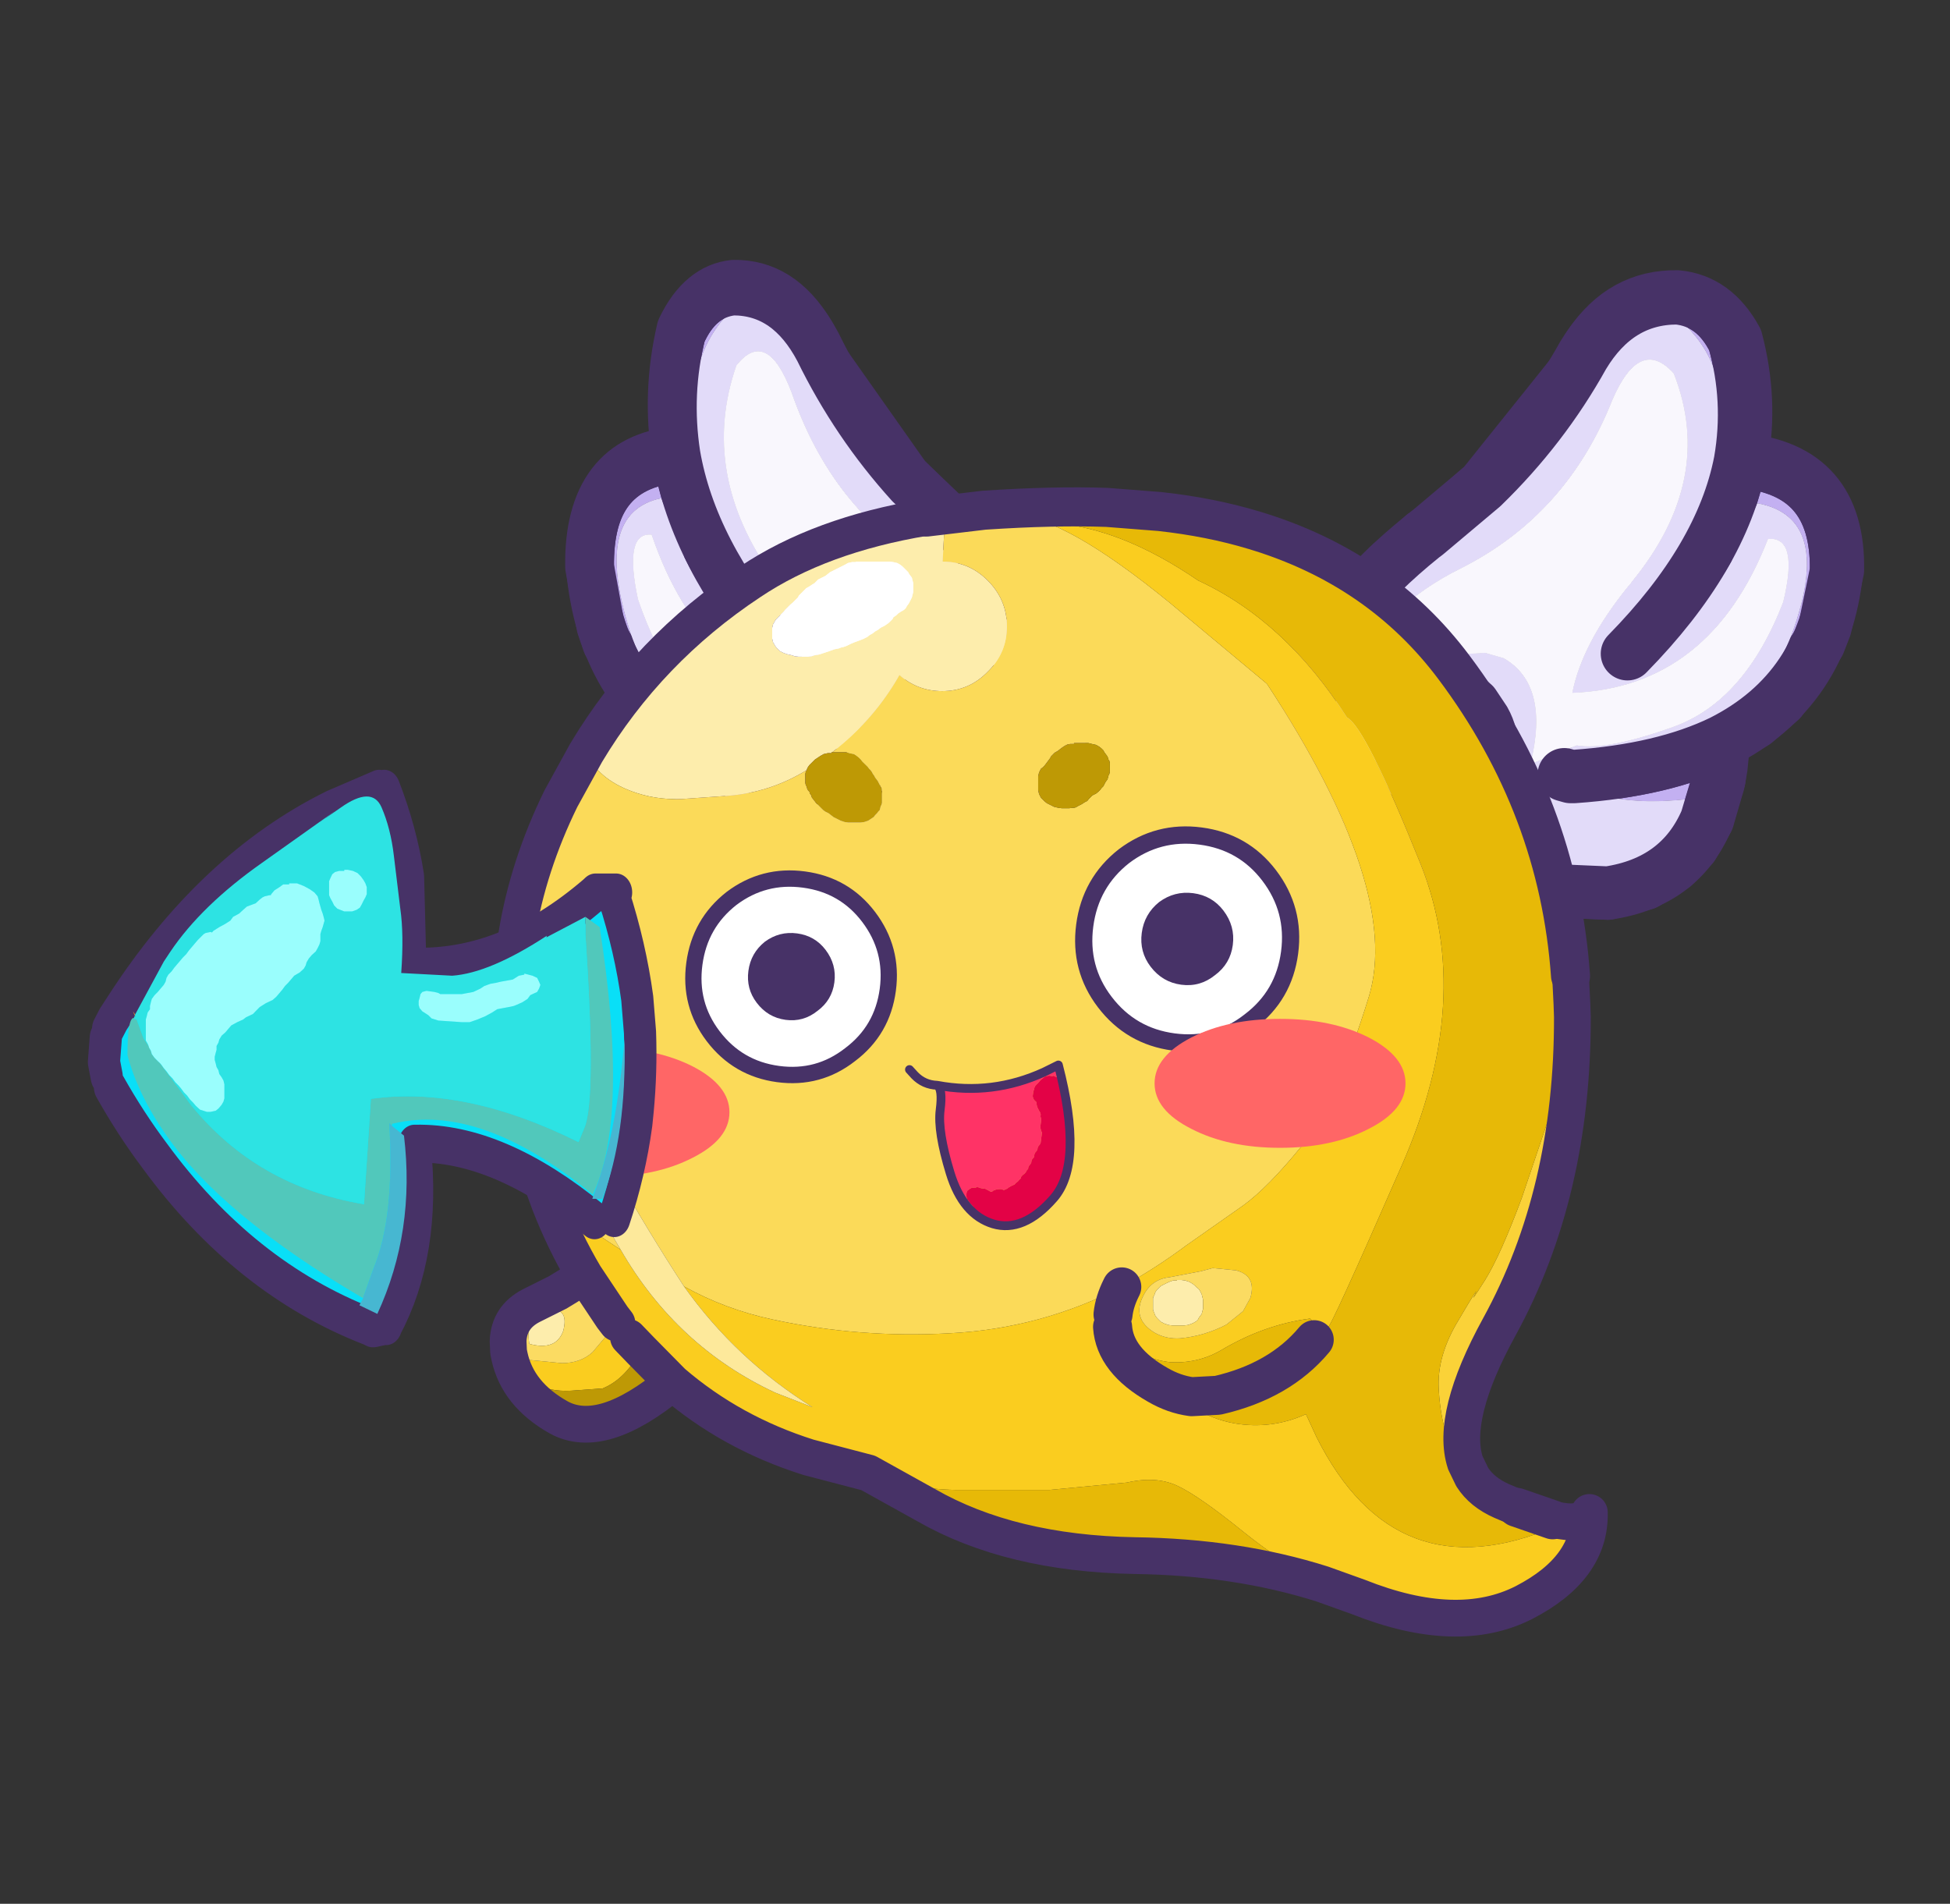 <svg xmlns:ffdec="https://www.free-decompiler.com/flash" xmlns:xlink="http://www.w3.org/1999/xlink" ffdec:objectType="frame" height="32.95" width="33.75" xmlns="http://www.w3.org/2000/svg"><rect width="100%" height="100%" fill="#333333" stroke="none"/><g transform="translate(1.8 1.5)"><use ffdec:characterId="575" height="36.5" transform="matrix(-.277 0 0 .315 17.04 2.998)" width="32.7" xlink:href="#a"/><use ffdec:characterId="575" height="36.5" transform="matrix(.308 0 0 .308 20.392 3.177)" width="32.7" xlink:href="#a"/><use ffdec:characterId="589" height="125.05" transform="matrix(.159 0 0 .159 6.676 6.94)" width="121.7" xlink:href="#b"/><use ffdec:characterId="590" height="19.5" transform="matrix(.197 .026 -.026 .198 17.08 12.568)" width="19.5" xlink:href="#c"/><use ffdec:characterId="591" height="29.8" transform="matrix(.101 .013 -.013 .101 13.927 16.522)" width="30.35" xlink:href="#d"/><use ffdec:characterId="592" height="8" transform="matrix(.197 .026 -.026 .198 18.065 13.855)" width="8" xlink:href="#e"/><use ffdec:characterId="590" height="19.5" transform="matrix(.186 .025 -.025 .187 10.322 13.339)" width="19.5" xlink:href="#c"/><use ffdec:characterId="592" height="8" transform="matrix(.186 .025 -.025 .187 11.253 14.555)" width="8" xlink:href="#e"/><use ffdec:characterId="577" height="18" transform="matrix(.101 0 0 .124 6.482 16.634)" width="43" xlink:href="#f"/><use ffdec:characterId="578" height="13.65" transform="matrix(.159 0 0 .187 .836 16.623)" width="17.4" xlink:href="#g"/><use ffdec:characterId="594" height="53.45" transform="matrix(.159 0 0 .187 -.279 11.823)" width="61.9" xlink:href="#h"/><use ffdec:characterId="595" height="47.9" transform="matrix(.159 0 0 .187 .406 12.283)" width="54.1" xlink:href="#i"/><use ffdec:characterId="577" height="18" transform="matrix(.101 0 0 .124 18.183 16.134)" width="43" xlink:href="#f"/><use ffdec:characterId="78" height="30" width="30" xlink:href="#j"/></g><defs><g id="a"><path d="M43.4 116.1q-.9-1.1-1.5-2.85l-.25-.75q-.2-1.45.2-2.95.4-1.5 1.5-3.05-1 1.5-1.4 3-.45 1.5-.2 2.95l.2.75q.6 1.8 1.6 2.9h-.15" fill="#cbbaf2" fill-rule="evenodd" transform="translate(-40.1 -86.7)"/><path d="M51.55 112.2q.3 2.1-1.7 3.5l-.3.15q-1.95.4-3.4-.05l-1.5-.85q-1.05-.9-1.65-2.6-.6-5.1 5.95-10.15l1.35-1.05q4.75-3.9 7.45-8.45 1.85-4 4.9-3 5.4 5.05-2.75 17.2l-1.4 2.05q4.1-1.1 6.85-5.9l.1-.35 1.35-2.9q4.3.8 1.95 7.3-2.35 6.5-13.45 7.65 2.5 2.3 7.8 1.65-.6 4.15-6.45 4.25-4.5-.5-6.15-1.75 2.35-.75 2.6-4.15-.25-3.05-1.95-4.05l.35 1.25-.6-.9-.95-.65q-.8-.45-1.75-.45-1.05 0-1.85.5l1.8-.4q1.55 0 2.7 1.05l.6.9.1.2-.1-.2-.6-.9q-1.15-1.05-2.7-1.05l-1.8.4q.8-.5 1.85-.5.95 0 1.75.45l.95.65.6.9.05.25m7.1-18.2q-2.55 6.45-8.5 9.45-4.35 2.15-6.1 5.95-.8 5.45 3.75 5.55 2.8-.5 2.05-2.75-2.55-2.8-3.35.9-2.65-2.6-.05-4.6l5.05-.3 1.05.3q2.6 1.5 1.5 5.95l2.6-1.05q1.7.3 5.45-1.05 4-1.45 6.15-7 .9-3.7-.85-3.55-3.25 8.35-11 8.65.55-2.8 3.15-6l.1-.1.1-.15q4.7-5.75 2.35-11.7-1.9-2.1-3.45 1.5" fill="#e2dbf9" fill-rule="evenodd" transform="translate(-40.1 -86.7)"/><path d="m43.35 106.5 2.65-3.1 2-1.75.05-.05.35-.25.35-.25.15-.1 2.5-2.2 5.05-6.3.95-1.6q1.85-2.75 4.9-2.7 2.1.2 3.3 2.4.9 3.4.3 6.75 5.5.5 5.4 6.2l-.7 3.2-.35.9-2.15 3.2-1.45 1.25-1.75 1v.05l-.15 1.5-.15.85-.15.5-.45 1.55-.45.8-.4.7-1.05 1.1-1.6 1-1 .25-1.1.3-4.6-.2q-5.25-.95-7.35-3.8h.1l1.95-.15h.25q1.2-.2 2.15-1.05l.75-1.1v-.1l-.7 1.1q-.95.9-2.15 1.1l-2.3.15q-1.8-.2-2.95-1.55-1-1.1-1.6-2.9l-.2-.75q-.25-1.45.2-2.95.4-1.5 1.4-3m8.2 5.7q.35.7.35 1.6v.35l-.15.95-.1.2.1-.2.15-.95v-.35q0-.9-.35-1.6l-.05-.25-.35-1.25q1.7 1 1.95 4.05-.25 3.4-2.6 4.15 1.65 1.25 6.15 1.75 5.85-.1 6.45-4.25-5.3.65-7.8-1.65 11.1-1.15 13.45-7.65 2.35-6.5-1.95-7.3l-1.35 2.9-.1.35q-2.75 4.8-6.85 5.9l1.4-2.05q8.15-12.15 2.75-17.2-3.05-1-4.9 3-2.7 4.55-7.45 8.45l-1.35 1.05q-6.55 5.05-5.95 10.15.6 1.7 1.65 2.6l1.5.85q1.45.45 3.4.05l.3-.15q2-1.4 1.7-3.5M65.9 97.35v.1h-.05q.6-3.45-.35-6.8-1.1-2.2-3.2-2.4-3 0-4.9 2.65 1.9-2.65 4.9-2.65 2.1.2 3.2 2.4.95 3.35.35 6.8h.05v-.1m-14 16.8.05-.4q0-1-.45-1.8.45.8.45 1.8l-.05.4m13-1-.1.05q-3.3 1.6-8.3 1.95h-.2l-.25-.15.45.1q5.05-.35 8.4-2-3.35 1.65-8.4 2l-.45-.1.25.15h.2q5-.35 8.3-1.95l.1-.05m.95-15.7-.5 1.9-.75 1.9q-1.65 3.45-5 6.95 3.35-3.5 5-6.95l.75-1.9.5-1.9M48 101.65l.4-.3-.4.3m17.35-2.3.55-1.9q5.45.45 5.35 6.15l-.65 3.15.65-3.15q.1-5.7-5.35-6.15l-.55 1.9m-.9 16.65-.5 1.6-.4.75.4-.75.5-1.6m.35-2.8-.05 1.45.05-1.45m-5.3 8.2-1 .25-4.7-.2q-5.15-.95-7.25-3.75 2.1 2.8 7.25 3.75l4.7.2 1-.25m-7.75-6.3-.1.25.1-.25" fill="#c3b0f1" fill-rule="evenodd" transform="translate(-40.1 -86.7)"/><path d="M58.65 94q1.55-3.6 3.45-1.5 2.35 5.95-2.35 11.7l-.1.15-.1.1q-2.6 3.2-3.15 6 7.75-.3 11-8.65 1.75-.15.85 3.55-2.15 5.55-6.15 7-3.75 1.35-5.45 1.05l-2.6 1.05q1.1-4.45-1.5-5.95l-1.05-.3-5.05.3q-2.6 2 .05 4.6.8-3.7 3.35-.9.75 2.25-2.05 2.75-4.55-.1-3.75-5.55 1.75-3.8 6.1-5.95 5.95-3 8.5-9.45" fill="#f9f7fd" fill-rule="evenodd" transform="translate(-40.1 -86.7)"/><path d="m46.5 117.65 2.3-.15q1.2-.2 2.15-1.1l.7-1.1v.1l-.75 1.1q-.95.85-2.15 1.05h-.25l-1.95.15-.05-.05" fill="url(#k)" fill-rule="evenodd" transform="translate(-40.1 -86.7)"/><path d="m3.25 19.8 2.65-3.1 2-1.75.05-.05.35-.25.35-.25.15-.1 2.5-2.2 5.05-6.3.95-1.6q1.85-2.75 4.9-2.7 2.1.2 3.3 2.4.9 3.4.3 6.75 5.5.5 5.4 6.2l-.7 3.2-.35.9-2.15 3.2-1.45 1.25-1.75 1.05-.15 1.5-.15.85-.15.5-.45 1.55-.45.8-.4.7-1.05 1.1-1.6 1-1 .25-1.1.3-4.6-.2q-5.25-.95-7.35-3.8-1.8-.2-3.05-1.6-.9-1.1-1.5-2.85l-.25-.75q-.2-1.45.2-2.95.4-1.5 1.5-3.05-1 1.5-1.4 3-.45 1.5-.2 2.95l.2.75q.6 1.8 1.6 2.9 1.15 1.35 2.95 1.55l2.3-.15q1.2-.2 2.15-1.1l.7-1.1.1-.2.15-.95v-.35q0-.9-.35-1.6l-.1-.2-.6-.9q-1.15-1.05-2.7-1.05l-1.8.4q.8-.5 1.85-.5.95 0 1.75.45l.95.65.6.9q.45.8.45 1.8l-.05.4M17.3 4.2q1.9-2.65 4.9-2.65 2.1.2 3.2 2.4.95 3.35.35 6.8h.05v-.1M19.5 21.5q3.35-3.5 5-6.95l.75-1.9.5-1.9M24.8 26.4q-3.35 1.65-8.4 2l-.45-.1.25.15h.2q5-.35 8.3-1.95l.1-.05v-.05l1.75-1m-1.9 2.55.05-1.45m-1.25 5.15.4-.75.5-1.6m6.15-9.25.65-3.15q.1-5.7-5.35-6.15l-.55 1.9m-16.95 2-.4.3m3.65 13.7v.05l-.75 1.1q-.95.85-2.15 1.05H8.4L6.45 31q2.1 2.8 7.25 3.75l4.7.2 1-.25M3.45 29.4H3.3M6.45 31h-.1m.1 0-.05-.05m5.15-2.3.1-.25" fill="none" stroke="#473267" stroke-linecap="round" stroke-linejoin="round" stroke-width="3"/><path d="M44.65 114.95q-1.05-.9-1.65-2.6-.6-5.1 5.95-10.15l1.35-1.05q4.75-3.9 7.45-8.45 1.85-4 4.9-3 5.4 5.05-2.75 17.2l-1.4 2.05q4.1-1.1 6.85-5.9l.1-.35 1.35-2.9q4.3.8 1.95 7.3-2.35 6.5-13.45 7.65 2.5 2.3 7.8 1.65-.6 4.15-6.45 4.25-4.5-.5-6.15-1.75 2.35-.75 2.6-4.15-.25-3.05-1.95-4.05l.35 1.25q.45 2.3-1.65 3.75l-.3.15q-1.95.4-3.4-.05l-1.5-.85m1.7-4.5q.8-.5 1.85-.5.95 0 1.75.45l.95.65.6.9-.6-.9-.95-.65q-.8-.45-1.75-.45-1.05 0-1.85.5M58.65 94q-2.55 6.45-8.5 9.45-4.35 2.15-6.1 5.95-.8 5.45 3.75 5.55 2.8-.5 2.05-2.75-2.55-2.8-3.35.9-2.65-2.6-.05-4.6l5.05-.3 1.05.3q2.6 1.5 1.5 5.95l2.6-1.05q1.7.3 5.45-1.05 4-1.45 6.15-7 .9-3.7-.85-3.55-3.25 8.35-11 8.65.55-2.8 3.15-6l.1-.1.1-.15q4.7-5.75 2.35-11.7-1.9-2.1-3.45 1.5" fill="#e2dbf9" fill-rule="evenodd" transform="translate(-40.1 -86.7)"/><path d="M58.65 94q1.55-3.6 3.45-1.5 2.35 5.95-2.35 11.7l-.1.15-.1.1q-2.6 3.2-3.15 6 7.75-.3 11-8.65 1.75-.15.85 3.55-2.15 5.55-6.15 7-3.75 1.35-5.45 1.05l-2.6 1.05q1.1-4.45-1.5-5.95l-1.05-.3-5.05.3q-2.6 2 .05 4.6.8-3.7 3.35-.9.75 2.25-2.05 2.75-4.55-.1-3.75-5.55 1.75-3.8 6.1-5.95 5.95-3 8.5-9.45" fill="#f9f7fd" fill-rule="evenodd" transform="translate(-40.1 -86.7)"/><path d="m44.65 114.95 1.5.85q1.45.45 3.4.05l.3-.15q2.1-1.45 1.65-3.75.45.8.45 1.8l-.3 1.55-.7 1.1q-.95.9-2.15 1.1l-2.3.15q-1.8-.2-2.95-1.55-1-1.1-1.6-2.9l-.2-.75q-.25-1.45.2-2.95.45 3.7 2.7 5.55v-.1" fill="url(#l)" fill-rule="evenodd" transform="translate(-40.1 -86.7)"/><path d="m51.5 111.95-.6-.9-.95-.65q-.8-.45-1.75-.45-1.05 0-1.85.5m-4.4-.95q1-3.8 6.1-7.9l3.35-2.8q3.4-3.3 5.65-7.35 1.9-3.3 5.25-3.25 2.1.2 3.3 2.4.9 3.4.3 6.75 5.5.5 5.4 6.2-.7 6.7-6.4 9.55l-.25 2.1-.65 2.35q-1.5 3.5-5.5 4.1l-4.7-.2q-5.2-.95-7.3-3.8-1.8-.2-2.95-1.55-1-1.1-1.6-2.9l-.2-.75q-.25-1.45.2-2.95m4.55 8.15 2.3-.15q1.2-.2 2.15-1.1l.7-1.1.3-1.55q0-1-.45-1.8m4.55 3.05.45.1q5.05-.35 8.4-2m1-15.75q-1.05 5.4-6.3 10.85" fill="none" stroke="#624293" stroke-linecap="round" stroke-linejoin="round" stroke-opacity=".671" transform="translate(-40.1 -86.7)"/><path d="M19.4 21.55q5.3-5.4 6.35-10.8.6-3.45-.35-6.8-1.1-2.2-3.2-2.4-3.35 0-5.3 3.25-2.25 4.05-5.65 7.35L8.1 14.8l-.2.15q-5.1 4.1-6.15 7.9-.4 1.5-.2 2.95l.25.75q1.35 4.1 4.55 4.45l2.3-.15q1.2-.2 2.15-1.05l.75-1.15.25-1.55q0-1-.45-1.8l-.6-.9q-1.15-1.05-2.7-1.05-1.05 0-1.85.45m9.65 4.55.35.1h.2q5-.35 8.3-1.95 5.75-2.9 6.45-9.6.1-5.7-5.4-6.15M6.35 31q2.1 2.85 7.35 3.8l4.6.2q4.05-.6 5.55-4.1l.7-2.35.15-2.05" fill="none" stroke="#473267" stroke-linecap="round" stroke-linejoin="round" stroke-width="3"/></g><g id="b"><path d="m-28.1-49.85-.2.2-.2.2-.2.2-.15.2-.2.2-.2.2-.2.2-.2.2-.15.2-.1.2-.1.15-.05.2-.05.2v1.2l.05.2.05.2.1.15.1.2.15.2.2.2.2.2.4.2.45.15.25.05.2.05.3.1.4.05h1.05l.4-.05.3-.1.3-.05.25-.05.45-.15.6-.2.55-.2.5-.1.25-.1.25-.05.4-.15.4-.2.35-.15.55-.2.5-.2.4-.2.25-.2.35-.2.25-.2.35-.2.25-.2.4-.2.3-.2.2-.15.2-.2.2-.2.1-.2.3-.2.2-.2.3-.2.35-.2.2-.2.1-.2.15-.2.1-.15.1-.2.1-.2.1-.2.05-.2.05-.2.05-.2v-.95l-.05-.2-.05-.2-.05-.2-.15-.2-.15-.2-.1-.2-.2-.2-.2-.2-.2-.2-.25-.2-.35-.2-.45-.1-.4-.05H-21v.05h-.4l-.45.1-.35.2-.4.2-.4.2-.4.2-.4.2-.25.2-.25.2-.4.2-.4.2-.2.2-.2.2-.25.15-.3.2-.35.2-.2.2-.2.2-.2.2-.2.2-.1.2-.2.2-.2.2-.2.2-.2.15m14.8-9.5q1.95-.25 1.9 2.05l-.15 2.8q2.85 0 4.9 2.05 2.1 2.1 2.1 5t-2.1 4.95q-2.05 2.1-4.95 2.1-2.65 0-4.65-1.75Q-19-37.3-23.5-33.8l-.05.05h-.1v.1h-.4l-.45.1-.35.2-.3.2-.3.2-.2.2-.2.2-.2.2-.15.2-.1.2-.05.15q-4 2.45-8.65 2.8l-5 .35q-2.85.1-5.4-.85-3.65-1.35-4.95-4.2 6.75-11.25 17.85-18.6 7.6-5.1 19.05-7l.1-.05h.05M-55.35 26l1.35.95q1.75 0 1.15 2.3-.8 2.2-3.7 1.4-.4-3.1 1.2-4.65m67.95-1.85.4-.2.25-.1.3-.1h.4v-.05h.5l.4.05.45.15.35.2.25.2.2.2.2.15.15.2.1.2.1.2.05.2.05.2.05.2v1l-.05.15-.05.2-.05.2-.15.2-.15.2-.1.2-.2.2-.35.2-.25.1-.3.1-.4.05h-1.3l-.4-.05-.45-.15-.4-.2-.2-.2-.2-.2-.15-.2-.1-.15-.05-.2-.1-.2-.05-.2v-1.2l.05-.2.1-.15.05-.2.1-.2.15-.2.2-.2.2-.2.4-.2" fill="#fdedac" fill-rule="evenodd" transform="translate(60.85 62.55)"/><path d="m-28.1-49.85.2-.15.2-.2.2-.2.2-.2.1-.2.2-.2.2-.2.2-.2.2-.2.35-.2.3-.2.25-.15.2-.2.2-.2.4-.2.4-.2.25-.2.25-.2.4-.2.4-.2.4-.2.4-.2.35-.2.45-.1h.4v-.05h3.65l.4.05.45.1.35.2.25.2.2.2.2.2.2.2.1.2.15.2.15.2.05.2.05.2.05.2v.95l-.05.2-.05.2-.05.2-.1.2-.1.2-.1.2-.1.15-.15.2-.1.2-.2.2-.35.2-.3.2-.2.2-.3.2-.1.2-.2.2-.2.2-.2.15-.3.2-.4.2-.25.2-.35.2-.25.2-.35.2-.25.2-.4.2-.5.2-.55.2-.35.15-.4.2-.4.15-.25.05-.25.1-.5.1-.55.2-.6.2-.45.15-.25.05-.3.05-.3.1-.4.05h-1.05l-.4-.05-.3-.1-.2-.05-.25-.05-.45-.15-.4-.2-.2-.2-.2-.2-.15-.2-.1-.2-.1-.15-.05-.2-.05-.2v-1.2l.05-.2.05-.2.1-.15.1-.2.15-.2.2-.2.2-.2.2-.2.2-.2.15-.2.2-.2.2-.2.2-.2" fill="#fff" fill-rule="evenodd" transform="translate(60.85 62.55)"/><path d="m-6.95-60.1 3.2.55Q1.7-59.4 13.2-50l10.55 8.8Q38.4-18.85 34.85-7.15q-3.6 11.7-7.3 16.25-3.7 4.55-6.4 6.5l-6.2 4.35q-3.35 2.5-7 4.5Q-.9 29-10.8 29.5q-9.75.55-19.25-1.5-5.15-1.1-9.65-3.6-7.95-12.2-14.25-25.35l.3 2.5q1.7 10 7.05 18.85l-7.75-5.1-.35-.95Q-57 8.25-58 1.25q-2.25-15.35 4.9-29.95l2.75-5q1.3 2.85 4.95 4.2 2.55.95 5.4.85l5-.35q4.65-.35 8.65-2.8l-.1.2-.05.2v1l.05.2.1.2.05.2.1.2.15.15.05.2.15.2.05.2.15.2.15.2.05.05.1.15.2.2.2.2.2.2.2.2.2.15.4.2.25.2.2.15.05.05.4.2.4.2.45.15.4.05h1.3l.4-.05.45-.15.3-.2.3-.2.15-.2.2-.2.15-.2.15-.15.05-.2.05-.2.1-.2.05-.2v-1.2l-.05-.15v-.2l-.1-.2-.1-.2-.1-.2-.1-.2-.15-.2-.15-.2-.1-.2-.15-.2-.1-.2-.15-.2-.15-.15-.15-.2-.2-.2-.2-.2-.2-.2-.15-.2-.2-.2-.25-.2-.3-.2-.5-.1-.35-.1h-1.5l.05-.05q4.5-3.5 7.25-8.35 2 1.75 4.65 1.75 2.9 0 4.95-2.1 2.1-2.05 2.1-4.95 0-2.9-2.1-5-2.05-2.05-4.9-2.05l.15-2.8q.05-2.3-1.9-2.05l6.3-.75.5.3-.45-.3m12.7 25.95-.25-.2-.35-.2-.45-.1-.4-.1H2.75v.1h-.4l-.3.05-.3.15-.3.2-.2.15-.25.2-.35.2-.2.2-.2.2-.1.2-.15.2-.15.2-.15.2-.15.2-.2.2-.2.15-.1.2-.1.2-.05.2-.05.2v1.55l.05.2.05.2.1.2.1.2.2.2.2.2.25.2.4.2.4.2.45.1.4.05h.75l.4-.05h.15l.2-.05.25-.15.4-.2.3-.2.3-.15.15-.2.2-.2.2-.2.4-.2.25-.2.2-.2.15-.2.2-.2.1-.2.1-.2.1-.15.15-.2.05-.2.05-.2.1-.2.05-.2v-1l-.05-.2-.1-.15-.05-.2-.1-.2-.15-.2-.15-.2-.1-.2-.2-.2" fill="#fbda59" fill-rule="evenodd" transform="translate(60.85 62.55)"/><path d="M-3.75-59.55q.3-.95 3.95.85 7.5.4 16.05 6.25 9.5 4.4 16.2 14.9 2.05 1.1 8 15.9Q46.4-6.9 38.4 11.3q-7.95 18.15-8 17.5v.05q-.25.3-.6.25l-.9-.75-.45-.45q-5 .65-9.7 3.45-2.5 1.45-5.5 1.3-4.05-.45-6.3-3.85.25 3.65 4.9 6.3 1.8 1.05 3.7 1.3v1.05q2.15 1.4 4.65 1.85 4.05.7 7.8-1l1.15 2.5q8.6 17.15 25.95 9.75l1.25-.55-1.25.55-.25-.75 1.5.2q2 .15 2.5-1 .15 6.05-7.1 9.8-7.25 3.7-18.05-.6l-3.9-1.4q-4.55-2.4-8.75-5.8-4.65-3.75-6.95-4.85-2.35-1.15-5.6-.4l-8.4.8h-10.25q-5-.1-9.5-1.85l-6.5-1.7q-8.4-2.65-14.8-8.15l-3.45-3.5q-1.7 3.15-4.15 4.15l-3.45.25q-4.7.25-6.7-3.75l-.1-.5-.05-1.15q.55 1.75 2.3 2.05l3.55.35q2.05 0 3.35-1.2L-47 28.4l-.5-.65-2.9-4.35-.1-.15q-2.25-3.8-3.85-7.95l7.75 5.1q6.1 10.55 16.8 15.55l4.1 1.6q-8.35-5.2-14-13.15 4.5 2.5 9.65 3.6 9.5 2.05 19.25 1.5 9.9-.5 18.75-5.05 3.65-2 7-4.5l6.2-4.35q2.7-1.95 6.4-6.5t7.3-16.25q3.55-11.7-11.1-34.05L13.2-50Q1.7-59.4-3.75-59.55M7 27.45q.15-1.4.9-2.9l.05-.1-.05.1q-.75 1.5-.9 2.9M-6.95-60.1l.45.3-.5-.3h.05m-38.8 90.05L-47 28.4l1.25 1.55 1.35 1.4-1.35-1.4m63.6-7.55-1.3.35-3.4.65q-1.9.2-2.8 1.9-1.4 2.6 1.2 4.15 1.25.7 2.75.6 2.65-.25 5.05-1.5l1.8-1.45.8-1.45q.7-2.4-1.55-3l-2.55-.25" fill="#facd1f" fill-rule="evenodd" transform="translate(60.85 62.55)"/><path d="m5.75-34.15.2.2.1.2.15.2.15.2.1.2.05.2.1.15.05.2v1l-.05.2-.1.2-.05.2-.05.2-.15.2-.1.15-.1.2-.1.2-.2.2-.15.2-.2.2-.25.2-.4.2-.2.2-.2.2-.15.2-.3.15-.3.2-.4.2-.25.15-.2.05H2.6l-.4.05h-.75l-.4-.05-.45-.1-.4-.2-.4-.2-.25-.2-.2-.2-.2-.2-.1-.2-.1-.2-.05-.2-.05-.2v-1.55l.05-.2.05-.2.1-.2.1-.2.2-.15.2-.2.15-.2.15-.2.15-.2.15-.2.1-.2.2-.2.2-.2.35-.2.25-.2.2-.15.3-.2.3-.15.3-.05h.4v-.1H4.3l.4.1.45.1.35.2.25.2M57-4.95h-.05q-.55-2.3-.15-4.45l.15 3L57-4.95M45.3 43.6h.05l.75 1.55q1.05 1.65 3.2 2.6l1.65.7q-3.3-.75-4.9-3.25l-.75-1.6m-71.65-75.4.05-.15.1-.2.15-.2.2-.2.2-.2.2-.2.3-.2.3-.2.35-.2.45-.1h.4v-.1h1.6l.35.1.5.1.3.2.25.2.2.2.15.2.2.2.2.2.2.2.15.2.15.15.15.2.1.2.15.2.1.2.15.2.15.2.1.2.1.2.1.2.1.2v.2l.05.15v1.2l-.05.2-.1.2-.05.2-.05.2-.15.15-.15.2-.2.2-.15.2-.3.2-.3.2-.45.15-.4.05h-1.3l-.4-.05-.45-.15-.4-.2-.4-.2-.05-.05-.2-.15-.25-.2-.4-.2-.2-.15-.2-.2-.2-.2-.2-.2-.2-.2-.1-.15-.05-.05-.15-.2-.15-.2-.05-.2-.15-.2-.05-.2-.15-.15-.1-.2-.05-.2-.1-.2-.05-.2v-1l.05-.2.1-.2M-44.4 31.35l3.45 3.5q-7.7 6.4-12.4 3.8-4.45-2.5-5.35-6.65 2 4 6.7 3.75l3.45-.25q2.45-1 4.15-4.15" fill="#be9905" fill-rule="evenodd" transform="translate(60.85 62.55)"/><path d="M56.95-4.95H57q.05 19.15-7.95 33.75-5.35 9.75-3.7 14.8h-.05q-1.1-1-1.65-2.2-1-2.2-1.2-5.85-.2-3.65 2.2-7.55 2.35-4 1.75-2.75-.65 1.2 1.1-1.55 1.7-2.75 4-8.95L55.1 4.1q1.35-4.45 1.85-9.05" fill="#fad238" fill-rule="evenodd" transform="translate(60.85 62.55)"/><path d="m-50.5 23.25.1.15 2.9 4.35.5.65-2.65 3.15q-1.3 1.2-3.35 1.2l-3.55-.35q-1.75-.3-2.3-2.05.1-2.6 2.5-3.85l2.9-1.45 2.95-1.8M-55.35 26q-1.6 1.55-1.2 4.65 2.9.8 3.7-1.4.6-2.3-1.15-2.3l-1.35-.95m67.95-1.85-.4.2-.2.2-.2.2-.15.2-.1.2-.05.2-.1.15-.05.2v1.2l.05.2.1.2.05.2.1.15.15.2.2.2.2.2.4.2.45.15.4.05h1.3l.4-.05.3-.1.25-.1.35-.2.2-.2.1-.2.15-.2.15-.2.05-.2.05-.2.05-.15v-1l-.05-.2-.05-.2-.05-.2-.1-.2-.1-.2-.15-.2-.2-.15-.2-.2-.25-.2-.35-.2-.45-.15-.4-.05h-.5v.05h-.4l-.3.1-.25.1-.4.2m5.25-1.75 2.55.25q2.25.6 1.55 3l-.8 1.45-1.8 1.45q-2.4 1.25-5.05 1.5-1.5.1-2.75-.6-2.6-1.55-1.2-4.15.9-1.7 2.8-1.9l3.4-.65 1.3-.35" fill="#fbdb62" fill-rule="evenodd" transform="translate(60.85 62.55)"/><path d="M-39.7 24.4q5.65 7.95 14 13.15l-4.1-1.6q-10.7-5-16.8-15.55-5.35-8.85-7.05-18.85l-.3-2.5q6.3 13.15 14.25 25.35" fill="#fde99b" fill-rule="evenodd" transform="translate(60.85 62.55)"/><path d="M-6.95-60.1q7.5-.5 13.3-.3l5.75.45q5.5.6 10.3 2.05Q36-53.8 44.1-43 55.5-27.8 56.8-9.4q-.4 2.15.15 4.45-.5 4.6-1.85 9.05l-3.6 10.65q-2.3 6.2-4 8.95-1.75 2.75-1.1 1.55Q47 24 44.65 28q-2.4 3.9-2.2 7.55.2 3.65 1.2 5.85.55 1.2 1.65 2.2l.75 1.6q1.6 2.5 4.9 3.25l3.9 1.35.25.75q-17.35 7.4-25.95-9.75L28 38.3q-3.75 1.7-7.8 1-2.5-.45-4.65-1.85V36.4q-1.9-.25-3.7-1.3-4.65-2.65-4.9-6.3 2.25 3.4 6.3 3.85 3 .15 5.5-1.3 4.7-2.8 9.7-3.45l.45.45.9.75q.35.05.6-.25v-.05q.05.65 8-17.5 8-18.2 2.05-32.95-5.95-14.8-8-15.9-6.7-10.5-16.2-14.9Q7.7-58.3.2-58.7q-3.65-1.8-3.95-.85l-3.2-.55M28.9 30.2q-3.75 4.5-10.5 6.05l-2.85.15 2.85-.15q6.75-1.55 10.5-6.05m-48.55 14.5q4.5 1.75 9.5 1.85H.1l8.4-.8q3.25-.75 5.6.4 2.3 1.1 6.95 4.85 4.2 3.4 8.75 5.8-9.3-2.95-20.45-3.1-13.55-.25-22.7-5.5l-6.3-3.5" fill="#e7b907" fill-rule="evenodd" transform="translate(60.85 62.55)"/><path d="m53.9 2.45.45.3-.5-.3m63.35 110.1-1.25.55" fill="none" stroke="#3c0c00" stroke-linecap="round" stroke-linejoin="round" stroke-width=".25"/><path d="M47.55 3.2h-.05m6.35-.75h.05m-40.05 88.5 1.25 1.55" fill="none" stroke="#3c0c00" stroke-linecap="round" stroke-linejoin="round" stroke-width="2"/><path d="m47.5 3.2-.1.05" fill="none" stroke="#473267" stroke-linecap="round" stroke-linejoin="round" stroke-width=".25"/><path d="M117.65 53.15q-1.3-18.4-12.7-33.6-8.1-10.8-21.7-14.9-4.8-1.45-10.3-2.05l-5.75-.45q-5.8-.2-13.3.3m13.9 88.9q.25 3.65 4.9 6.3 1.8 1.05 3.7 1.3l2.85-.15q6.75-1.55 10.5-6.05M68.8 87l-.05.1q-.75 1.5-.9 2.9m-14-87.55-6.3.75m68.15 109.15-3.9-1.35" fill="none" stroke="#473267" stroke-linecap="round" stroke-linejoin="round" stroke-width="4.25"/><path d="m117.85 57.6-.05-1.45-.15-3m-11.45 53q-1.65-5.05 3.7-14.8 8-14.6 7.95-33.75M47.4 3.25q-11.45 1.9-19.05 7-11.1 7.35-17.85 18.6l-2.75 5Q.6 48.45 2.85 63.8q1 7 3.3 13.1l.35.95Q8.1 82 10.35 85.8l.1.15 2.9 4.35.5.65m1.25 1.55 1.35 1.4 3.45 3.5q6.4 5.5 14.8 8.15l6.5 1.7 6.3 3.5q9.15 5.25 22.7 5.5 11.15.15 20.45 3.1l3.9 1.4q10.8 4.3 18.05.6 7.25-3.75 7.1-9.8-.5 1.15-2.5 1l-1.5-.2M2.15 94.55q.9 4.15 5.35 6.65 4.7 2.6 12.4-3.8M2 92.9q.1-2.6 2.5-3.85l2.9-1.45 2.95-1.8m-8.2 8.75-.1-.5L2 92.9M111.8 111l-1.65-.7q-2.15-.95-3.2-2.6l-.75-1.55" fill="none" stroke="#473267" stroke-linecap="round" stroke-linejoin="round" stroke-width="4"/></g><g id="c"><path d="M0 9q-3.75 0-6.4-2.65Q-9 3.75-9 0q0-3.75 2.6-6.4Q-3.75-9 0-9q3.75 0 6.35 2.6Q9-3.75 9 0q0 3.75-2.65 6.35Q3.75 9 0 9" fill="#fff" fill-rule="evenodd" transform="translate(9.75 9.75)"/><path d="M9.75 18.75q-3.75 0-6.4-2.65-2.6-2.6-2.6-6.35 0-3.75 2.6-6.4Q6 .75 9.75.75q3.75 0 6.35 2.6 2.65 2.65 2.65 6.4 0 3.75-2.65 6.35-2.6 2.65-6.35 2.65z" fill="none" stroke="#473267" stroke-linecap="round" stroke-linejoin="round" stroke-width="1.5"/></g><g id="d"><path d="m10.9-14.7-.75-.2v.1h-.6l-.4.1-.4.2-.25.3-.3.3-.2.3-.2.3-.2.25-.2.3-.1.3v.3l-.1.3v.85l.1.3.2.3.4.3.1.05v.25l.1.3.1.25.2.3.2.3.25.3.1.3v.3l.1.25.1.3v1.3l.1.25.1.3.2.3v1.75l-.1.3-.2.3-.1.3v.25l-.1.3-.2.3-.1.3v.3l-.05.3-.2.25-.1.3v.3l-.1.3-.2.3-.1.3v.25l-.2.3-.1.3-.2.3-.3.3-.2.3-.05.3-.2.25-.2.3-.3.3-.2.3-.5.3-.4.3-.25.25-.5.3h-.05l-.45-.1-.6.1-.25.1-.4.2-.2.2-.2.1-.5-.2-.55-.2H.5l-.5-.1h-.35v.1l-.7.1-.4.3-.3.3-.1.3v.55l.1.3.1.3.3.3.3.3.3.25.3.3.25.3.5.3.5.3.3.3.3.25.45.3.6.3.7.2.45-.1.2-.1q.1-.1.25-.15l.25.05h1.15l.6-.1.3-.1.4-.2.55-.25.7-.2.3-.1.4-.2.55-.3.5-.3.3-.3.3-.3.2-.25.05-.3.2-.3.3-.3.3-.3.3-.3.3-.25.3-.3.25-.3.2-.3.2-.3.1-.3.1-.25.1-.3v-.3l.1-.3.1-.3.1-.3.1-.25.1-.3.1-.3.1-.3V1l.1-.3.1-.3.05-.3.1-.3v-2.05l-.1-.25v-1.2l-.05-.3-.1-.25-.1-.3-.1-.3v-.3l-.1-.3V-6.9l-.1-.3-.2-.3-.1-.25-.1-.3.1-.2v-1.2l-.1-.25-.1-.3-.2-.3-.1-.3-.2-.3-.1-.3-.2-.25-.05-.3-.1-.3v-.3l-.2-.3-.1-.3-.1-.25v-.3l-.2-.3-.1-.3-.2-.3-.4-.3m-20.05 3.95Q.4-10.2 8.6-15.3l2.25-1.5Q17.3-.75 12.95 5.75T3.3 11.4q-5.3-.9-8.35-7.65T-8.1-6.65q0-3.65-1.05-4.1" fill="#f36" fill-rule="evenodd" transform="translate(14.9 17.55)"/><path d="m10.9-14.7.4.3.2.3.1.3.2.3v.3l.1.25.1.3.2.3v.3l.1.3.05.3.2.25.1.3.2.3.1.3.2.3.1.3.1.25v1.2l-.1.2.1.3.1.25.2.3.1.3v1.45l.1.3v.3l.1.3.1.3.1.25.05.3v1.2l.1.25V-.2l-.1.3-.05.3-.1.3-.1.3v1.15l-.1.3-.1.3-.1.3-.1.25-.1.3-.1.3-.1.3v.3l-.1.3-.1.25-.1.3-.2.3-.2.3-.25.3-.3.3-.3.25-.3.3-.3.3-.3.3-.2.3-.05.3-.2.25-.3.3-.3.3-.5.3-.55.3-.4.2-.3.1-.7.2-.55.25-.4.2-.3.1-.6.1H4.3l-.25-.05q-.15.05-.25.15l-.2.1-.45.1-.7-.2-.6-.3-.45-.3-.3-.25-.3-.3-.5-.3-.5-.3-.25-.3-.3-.3-.3-.25-.3-.3-.3-.3-.1-.3-.1-.3v-.55l.1-.3.3-.3.4-.3.7-.1v-.1H0l.5.1h.7l.55.2.5.2.2-.1.2-.2.4-.2.25-.1.6-.1.45.1h.05l.5-.3.25-.25.4-.3.5-.3.2-.3.3-.3.2-.3.2-.25.05-.3.2-.3.3-.3.2-.3.1-.3.2-.3V1.1l.1-.3.2-.3.1-.3v-.3l.1-.3.2-.25.05-.3v-.3l.1-.3.2-.3.1-.3v-.25l.1-.3.2-.3.1-.3v-1.75l-.2-.3-.1-.3-.1-.25v-1.3l-.1-.3-.1-.25v-.3l-.1-.3-.25-.3-.2-.3-.2-.3-.1-.25-.1-.3v-.25l-.1-.05-.4-.3-.2-.3-.1-.3v-.85l.1-.3v-.3l.1-.3.2-.3.2-.25.2-.3.2-.3.3-.3.25-.3.4-.2.4-.1h.6v-.1l.75.2" fill="#e30246" fill-rule="evenodd" transform="translate(14.9 17.55)"/><path d="M5.75 6.8q9.55.55 17.75-4.55l2.25-1.5q6.45 16.05 2.1 22.55t-9.65 5.65q-5.3-.9-8.35-7.65T6.8 10.9q0-3.65-1.05-4.1-2.25.2-4-1.2l-1-.85" fill="none" stroke="#473267" stroke-linecap="round" stroke-linejoin="round" stroke-width="1.5"/></g><g id="m"><path d="M33.1 8.15q-.75-4.1-2.6-8.15h.1q1.85 3.95 2.5 8.15M29.95 0 24.9 1.85Q27 .85 29.25 0h.7M.65 27.6Q2.9 31 5.5 33.95L2.75 30.7q-1.4-1.6-2.1-3.1m28.7 22.35 1.35-.25v.05l-1.35.2m23.95-10.1h1.6l-.6.1-.7.1h-.05l-.15-.1-.1-.1m2.25-.1q1.7-4.35 2.4-8.75-.6 4.35-2.05 8.7l-.35.05m2.5-20.35q-.75-4.7-2.55-9.45h.4q1.55 4.7 2.15 9.45M54.5 39.85l-.2.1.2-.1" fill="#f0960f" fill-rule="evenodd" transform="translate(1.75 1.75)"/><path d="M33.35 16.45q10.65.75 20.2-6.5h1.95q1.8 4.75 2.55 9.45l.3 3.15q.15 3.6-.25 7.2L57.95 31q-.7 4.4-2.4 8.75l-.15.05-.5.05h-1.6l-.2-.1q-9.35-6.95-19.3-7.1v.2l.05.35Q35 42.9 30.7 49.7l-1.35.25h-.1l-.35-.15Q15.25 45.3 5.5 33.95 2.9 31 .65 27.6l-.15-.35-.2-.6L0 25.3l.2-2.25q0-.5.25-.8l.55-.9.8-1.05.95-1Q11.55 8 24.9 1.85L29.95 0h.55q1.85 4.05 2.6 8.15l.25 8.3" fill="#09dff7" fill-rule="evenodd" transform="translate(1.75 1.75)"/><path d="m54.85 41.5.2.1h1.2m.35 0h.05l.5-.05" fill="none" stroke="#c55810" stroke-linecap="round" stroke-linejoin="round" stroke-width=".05"/><path d="M56.25 41.6h.35m-.55.1-.7.1m.7-.1.2-.1" fill="none" stroke="#30c" stroke-linecap="round" stroke-linejoin="round" stroke-width="1.5"/><path d="m2.25 29 .15.35M31 1.75h.7M2.25 29l-.2-.45v-.15" fill="none" stroke="#473267" stroke-linecap="round" stroke-linejoin="round" stroke-width="1.5"/><path d="m35.1 18.2-.25-8.3q-.75-4.1-2.6-8.15m-.55 0L26.65 3.6Q13.3 9.2 3.55 22.05l-.8 1.05-.55.9m-.25.8-.2 2.25.3 1.35m.35.95q2.25 3.4 4.85 6.35Q17 47.05 30.65 51.55l.35.15m.1 0 1.35-.25q4.3-6.8 3.15-16.5l.05-.35q9.1-.15 19.5 7.1m2.15-.2q1.7-4.35 2.4-8.75l.15-1.25q.4-3.6.25-7.2l-.3-3.15q-.75-4.7-2.55-9.45v-.35h-2l-.25.2q-9.65 7.05-19.9 6.65m22.15-6.85h.25M35.55 34.6h.1m-3.2 16.85v.05" fill="none" stroke="#473267" stroke-linecap="round" stroke-linejoin="round" stroke-width="3.5"/></g><g id="i" fill-rule="evenodd"><path d="m1.15 17.8-.2-.4.2.25v.1l.15.3-.15-.25" fill="#fda51c" transform="translate(-.35 2.5)"/><path d="m50.2 8.65 1.55.95Q55 27.25 51 34.35 38.75 25.8 29.2 27.8h-.05v.2l-.3-.25q.6 8.7-1.7 13.4L26 43.9v.05q-15.25-7.6-21.35-15-3.15-3.8-4.3-7.5 0-3.45.7-3.45v.1h.2l.1.05.75 1.75.55.7.05.15.2.3.1.3.3.35.35.3.25.2 3.35 3.85q7.2 7.55 18.85 9.2l.75-9.75q10.2-1.25 22.6 4l.65-1.35q1.3-2.65.1-17.9v-1.6" fill="#51c8bb" transform="translate(-.35 2.5)"/><path d="m29.15 28 1.3.9q1.25 8.85-2.9 16.5l-1.95-.8.4-.65v-.05l1.15-2.75q2.3-4.7 1.7-13.4l.3.25m21.8 6.75Q53.6 28.9 54.45 20q.25 8.8-2.4 14.75h-1.1" fill="#47b7d1" transform="translate(-.35 2.5)"/><path d="M1.15 17.75 4.3 12.8l.35-.45.35-.45q3.4-4.3 10-8.25l7.95-4.8-1.1.7q-1.75 1.05 1.7-1Q26.95-3.5 28-1.5 29 .45 29.35 3l.7 4.9q.4 2.35.1 5.95l5.55.25q4.1-.25 10.3-3.7l-.05.15 4.25-1.9v1.6q1.2 15.25-.1 17.9l-.65 1.35q-12.4-5.25-22.6-4l-.75 9.75q-11.65-1.65-18.85-9.2L3.9 22.2l.15.15.25.3.3.3.3.35.35.3.3.35.35.3.3.3.3.35.35.3.3.35.35.3.3.3.45.35.75.2h.4l.55-.1.3-.2.35-.35.2-.3.1-.3v-1.3l-.1-.35-.2-.3-.25-.3-.1-.35-.2-.3-.1-.35-.1-.3v-.3l.1-.35.1-.3v-.35l.2-.3.1-.3.25-.35.4-.3.35-.35.3-.3.65-.3.65-.25.3-.2.75-.3.4-.35.35-.3.65-.35.75-.3.4-.3.35-.35.3-.3.3-.35.35-.3.3-.3.35-.35.6-.3.45-.35.2-.3.1-.3.25-.35.3-.3.45-.35.2-.3.2-.35.1-.3v-.65l.1-.3.15-.35.1-.3.1-.3-.1-.35-.1-.3-.15-.35-.1-.3-.1-.3-.1-.35-.1-.3-.35-.35-.5-.3-.65-.3-.75-.25h-.85v.1h-.65l-.4.25-.55.3-.35.35-.05.1h-.15l-.5.1-.25.1-.3.2-.45.35-.95.3-.4.3-.45.35-.65.3-.3.35-.55.3-.65.3-.65.35-.15.15-.15-.05-.55.1-.2.1-.3.25-.35.3-.3.3-.35.35-.3.3-.3.35-.35.3-.3.3-.35.35-.3.3-.3.35-.35.3-.2.3-.1.35-.2.3-.35.35-.3.3-.35.3-.3.35-.1.3-.1.35v.3l-.25.3-.1.35-.1.3v1.95l.2.3.1.2-.55-.7-.75-1.75-.1-.05h-.2V18l.1-.2.15.25-.15-.3m44-2.45.15-.35-.15-.3-.2-.35-.5-.2L44 14l-.45-.1v.1l-.6.1-.65.35-1.3.2-.5.1-.65.1-.65.2-.45.25-.75.3-1.25.2H34.4l-.2-.1-.45-.1-.85-.1-.45.1-.2.2-.1.35-.1.3v.35l.1.3.3.3.65.35.35.3.75.2 2.55.15h.85l.85-.25.85-.3.75-.35.55-.3 1.25-.2.55-.1.3-.1.65-.25.55-.3.3-.35.75-.3.2-.3M26.4 5.9l-.15-.35-.2-.3-.3-.35-.35-.3-.5-.2-.55-.1h-.4v.1h-.55l-.45.1-.3.2-.2.35-.15.3v1.3l.15.3.2.3.2.35.35.3.75.25h.85l.5-.15.35-.2.2-.3.2-.35.2-.3.15-.3V5.9" fill="#2de3e3" transform="translate(-.35 2.5)"/><path d="m3.9 22.2-.25-.2-.35-.3-.3-.35-.1-.3-.2-.3-.05-.15-.1-.2-.2-.3v-1.95l.1-.3.1-.35.25-.3v-.3l.1-.35.1-.3.3-.35.35-.3.3-.3.35-.35.2-.3.1-.35.2-.3.35-.3.3-.35.3-.3.35-.35.3-.3.35-.3.3-.35.3-.3.35-.35.3-.3.35-.3.3-.25.2-.1.55-.1.15.05.15-.15.65-.35.65-.3.55-.3.3-.35.65-.3.45-.35.4-.3.95-.3.45-.35.3-.2.25-.1.5-.1h.15l.05-.1.35-.35.55-.3.4-.25h.65v-.1h.85l.75.25.65.3.5.3.35.35.1.3.1.35.1.3.1.3.15.35.1.3.1.35-.1.3-.1.3-.15.35-.1.3v.65l-.1.3-.2.35-.2.3-.45.35-.3.3-.25.35-.1.3-.2.3-.45.35-.6.3-.35.35-.3.3-.35.3-.3.35-.3.3-.35.35-.4.3-.75.3-.65.35-.35.3-.4.35-.75.3-.3.2-.65.25-.65.3-.3.3-.35.35-.4.3-.25.35-.1.3-.2.3v.35l-.1.3-.1.35v.3l.1.3.1.35.2.3.1.35.25.3.2.3.1.35v1.3l-.1.3-.2.3-.35.35-.3.2-.55.1H9l-.75-.2-.45-.35-.3-.3-.35-.3-.3-.35-.35-.3-.3-.35-.3-.3-.35-.3-.3-.35-.35-.3-.3-.35-.3-.3-.25-.3-.15-.15m41.25-6.9-.2.3-.75.3-.3.35-.55.3-.65.25-.3.1-.55.1-1.25.2-.55.3-.75.35-.85.3-.85.25h-.85l-2.55-.15-.75-.2-.35-.3-.65-.35-.3-.3-.1-.3v-.35l.1-.3.1-.35.2-.2.45-.1.85.1.45.1.2.1h2.35l1.25-.2.75-.3.45-.25.65-.2.65-.1.5-.1 1.3-.2.65-.35.6-.1v-.1l.45.1.45.1.5.2.2.35.15.3-.15.35M26.4 5.9v.65l-.15.3-.2.3-.2.35-.2.3-.35.2-.5.15h-.85l-.75-.25-.35-.3-.2-.35-.2-.3-.15-.3v-1.3l.15-.3.2-.35.3-.2.45-.1h.55v-.1h.4l.55.1.5.2.35.3.3.35.2.3.15.35" fill="#9afefd" transform="translate(-.35 2.5)"/></g><path d="M-2.85 2.8Q-4 1.65-4 0t1.15-2.85Q-1.65-4 0-4q1.65 0 2.8 1.15Q4-1.65 4 0q0 1.65-1.2 2.8Q1.65 4 0 4t-2.85-1.2" fill="#473267" fill-rule="evenodd" transform="translate(4 4)" id="e"/><path d="M15.2-6.4q6.3 2.65 6.3 6.4 0 3.75-6.3 6.35Q8.9 9 0 9q-8.9 0-15.2-2.65-6.3-2.6-6.3-6.35 0-3.75 6.3-6.4Q-8.9-9 0-9q8.9 0 15.2 2.6" fill="#f66" fill-rule="evenodd" transform="translate(21.5 9)" id="f"/><path d="m0 0 17.4 13.65" fill="none" stroke="#000" stroke-linecap="round" stroke-linejoin="round" stroke-width=".05" id="g"/><path d="M30 0v30H0V0h30" fill="#fff" fill-opacity="0" fill-rule="evenodd" id="j"/><linearGradient gradientTransform="matrix(.012 .012 .014 -.014 59.7 109.7)" gradientUnits="userSpaceOnUse" id="k" spreadMethod="pad" x1="-819.2" x2="819.2"><stop offset="0" stop-color="#b8abed"/><stop offset="1" stop-color="#a284ea"/></linearGradient><linearGradient gradientTransform="matrix(.012 .012 .014 -.014 59.7 109.7)" gradientUnits="userSpaceOnUse" id="l" spreadMethod="pad" x1="-819.2" x2="819.2"><stop offset="0" stop-color="#cfc7f3"/><stop offset="1" stop-color="#9c7de8"/></linearGradient><use ffdec:characterId="593" height="53.45" width="61.9" xlink:href="#m" id="h"/></defs></svg>